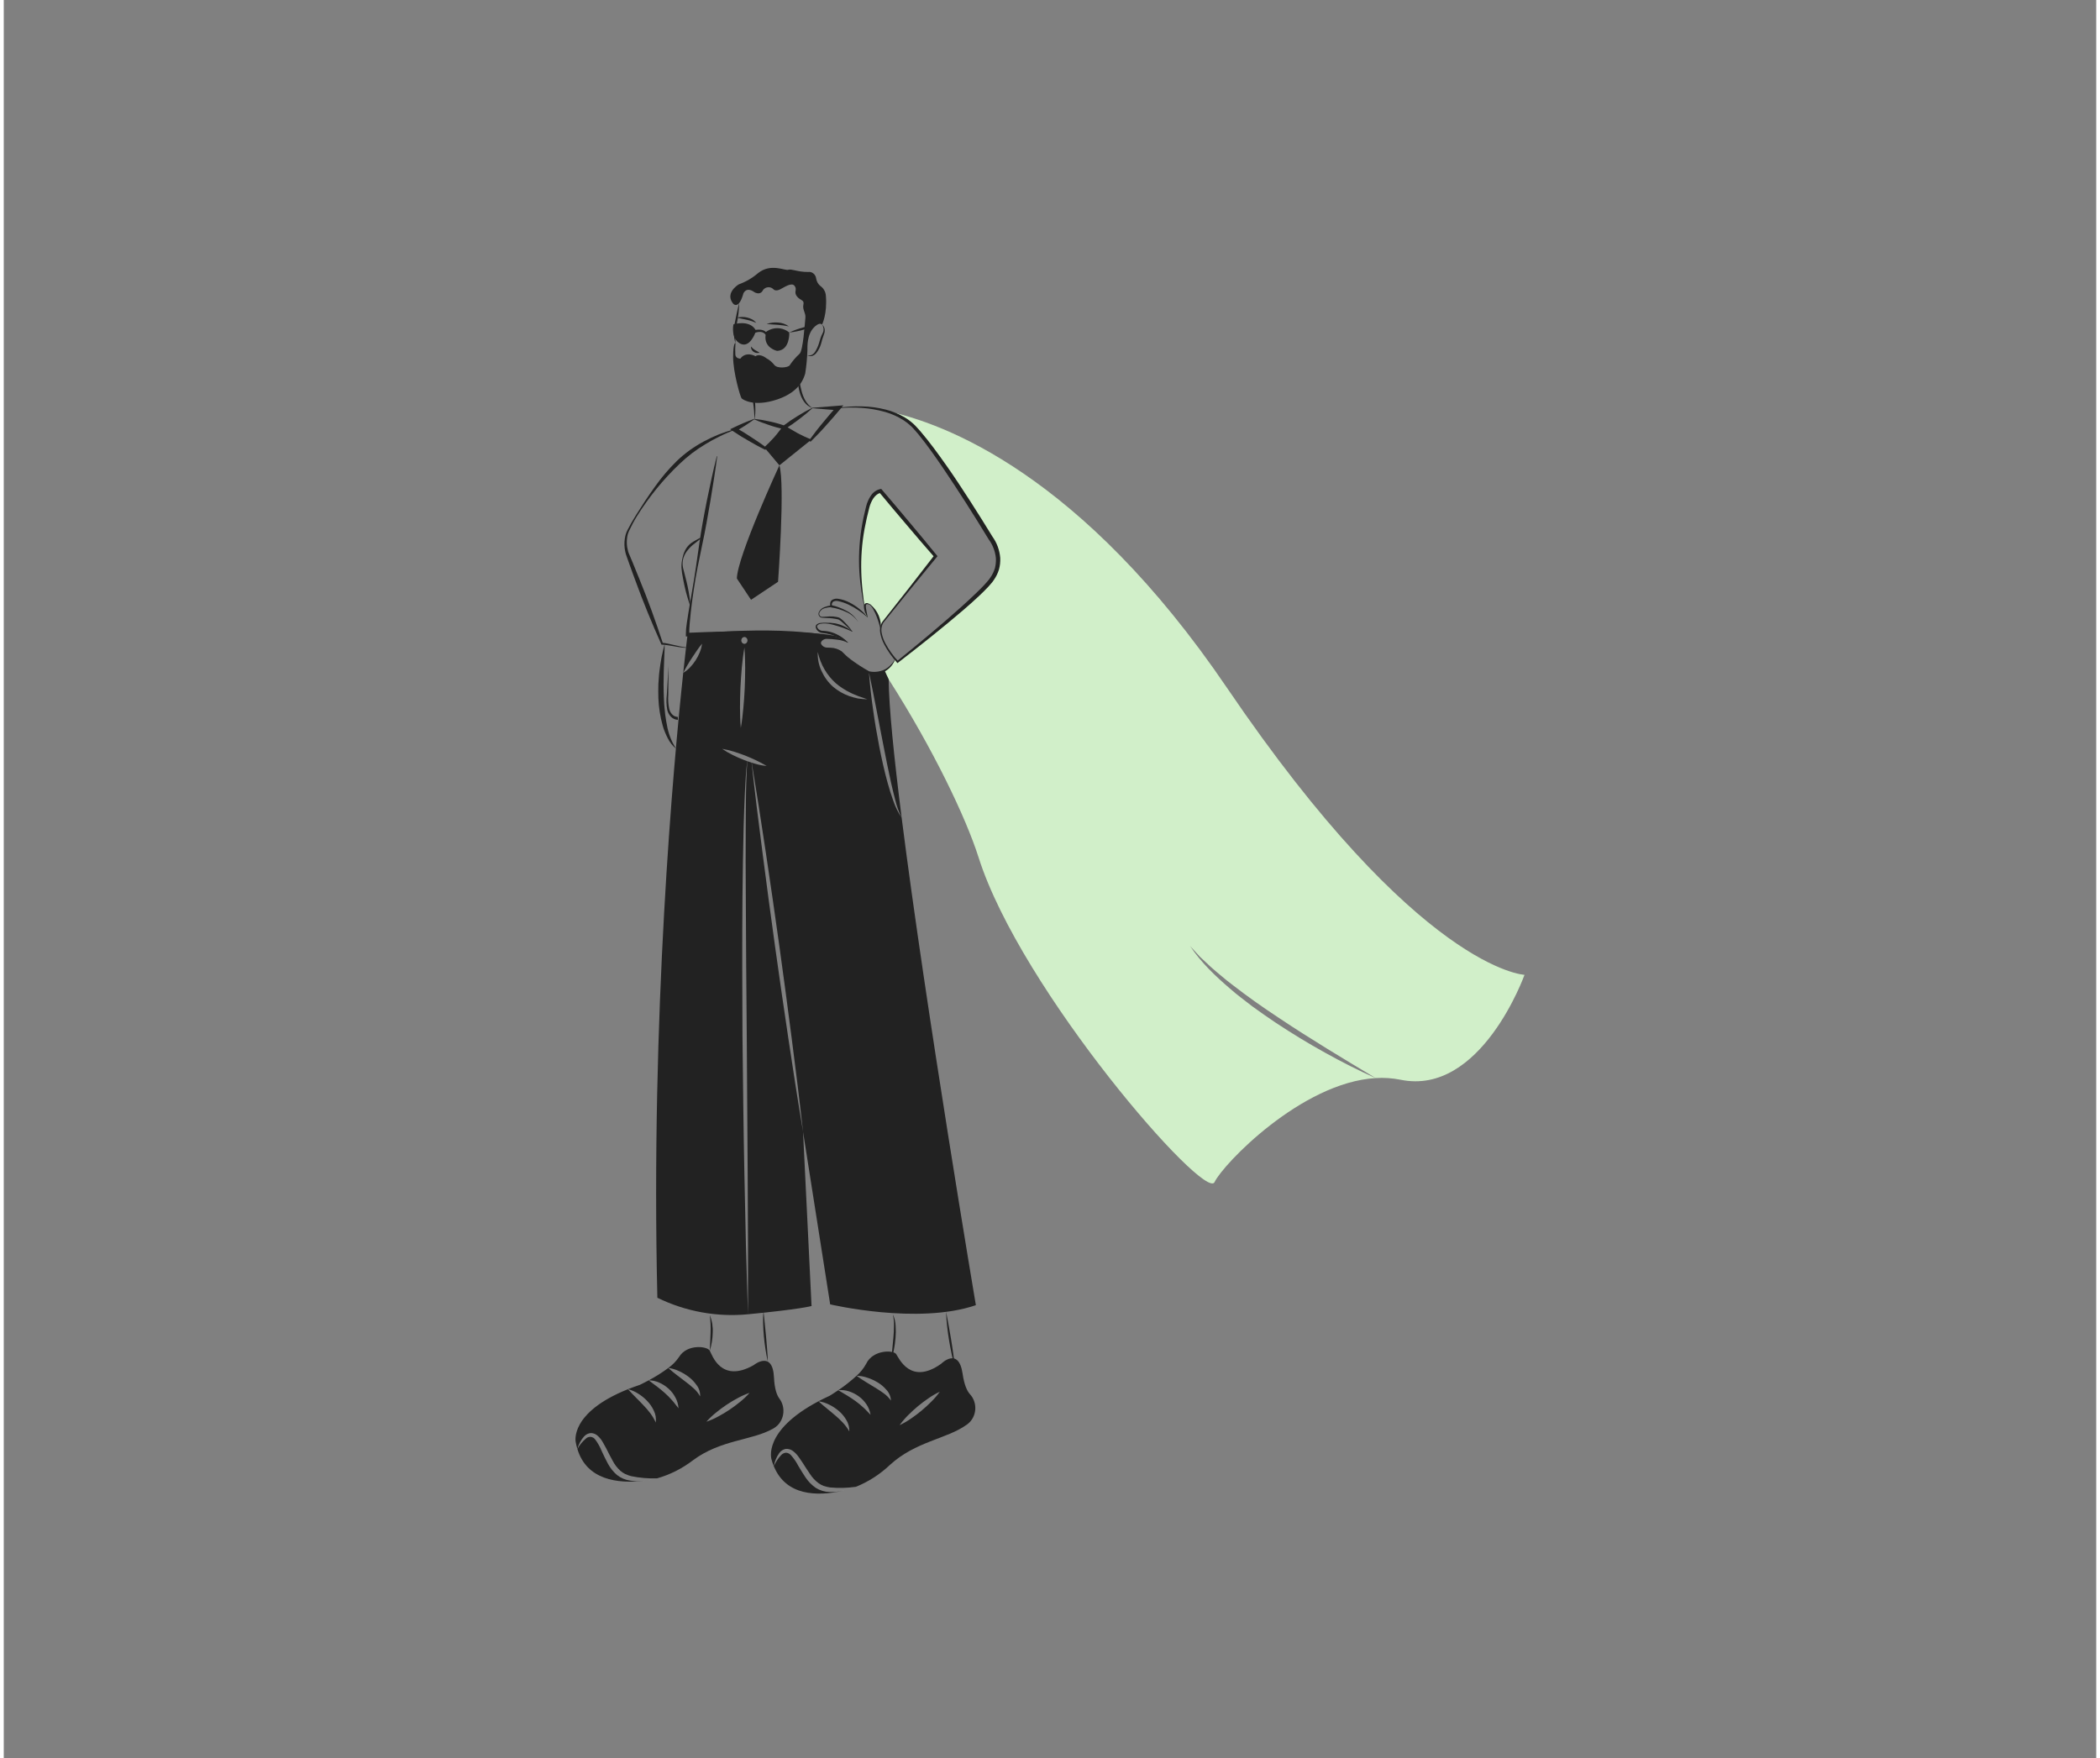 <svg width="332" height="278" viewBox="0 0 332 279" fill="none" xmlns="http://www.w3.org/2000/svg">
<rect x="0" y="0" width="332" height="279" fill="#808080" stroke="none"/>
<g clip-path="url(#clip0_187_9428)">
<path d="M128.167 207.234L126.818 179.585C126.399 177.138 126.024 174.691 125.627 172.245L124.505 164.895C123.759 159.992 123.069 155.085 122.375 150.173C121.699 145.261 121.026 140.349 120.402 135.432L119.468 128.05C119.198 125.701 118.905 123.357 118.652 121.008C118.429 120.938 118.211 120.868 117.993 120.789L117.984 120.864L117.927 121.552C117.888 122.008 117.875 122.468 117.858 122.929C117.81 123.845 117.797 124.766 117.77 125.687C117.74 127.525 117.727 129.367 117.722 131.209C117.7 134.888 117.705 138.571 117.735 142.256C117.775 149.62 117.81 156.983 117.888 164.346L118.032 186.446L118.085 197.493V208.541C126.325 207.755 128.167 207.234 128.167 207.234ZM142.461 129.744C141.908 128.932 141.466 128.041 141.148 127.097C140.807 126.167 140.515 125.218 140.249 124.259C139.716 122.348 139.293 120.408 138.909 118.464C138.533 116.51 138.197 114.556 137.927 112.589C137.643 110.621 137.423 108.646 137.267 106.663C137.267 106.663 134.029 104.63 133.13 103.672C132.497 102.997 131.34 102.923 130.707 102.941C130.519 102.952 130.33 102.92 130.155 102.846C129.979 102.772 129.821 102.658 129.69 102.513C129.613 102.444 129.554 102.356 129.517 102.256C129.48 102.156 129.467 102.048 129.48 101.942C129.493 101.835 129.53 101.734 129.589 101.647C129.648 101.56 129.726 101.49 129.817 101.443C130.06 101.261 130.354 101.174 130.651 101.197C131.423 101.244 133.134 101.402 133.942 101.964C133.667 101.728 133.377 101.514 133.073 101.323C123.776 98.871 108.495 100.699 108.495 100.699C108.495 100.699 108.22 102.844 107.806 106.765C108.225 105.941 108.69 105.144 109.198 104.379C109.447 104.002 109.696 103.625 109.953 103.253C110.214 102.867 110.494 102.496 110.791 102.141C110.732 102.624 110.605 103.094 110.416 103.537C110.237 103.978 110.018 104.398 109.761 104.793C109.505 105.187 109.214 105.555 108.893 105.89C108.572 106.237 108.206 106.531 107.806 106.765C106.239 121.445 102.633 161.03 103.703 205.922C108.202 208.112 113.159 209.015 118.085 208.541C117.949 204.861 117.862 201.177 117.753 197.498L117.513 186.451C117.364 179.087 117.29 171.719 117.207 164.356C117.177 156.988 117.142 149.62 117.207 142.252C117.247 138.568 117.299 134.888 117.391 131.204C117.443 129.362 117.51 127.52 117.591 125.678C117.644 124.762 117.679 123.841 117.753 122.92C117.788 122.459 117.818 122.003 117.879 121.543L117.958 120.859L117.971 120.78C117.775 120.71 117.578 120.64 117.382 120.566C116.797 120.329 116.216 120.082 115.649 119.794C115.074 119.514 114.518 119.191 113.986 118.826C114.611 118.928 115.23 119.074 115.837 119.264C116.439 119.445 117.028 119.664 117.618 119.882C118.198 120.12 118.779 120.361 119.35 120.636C119.922 120.906 120.481 121.203 121.039 121.534C120.407 121.482 119.781 121.36 119.171 121.171C119.001 121.124 118.835 121.068 118.669 121.017C119.062 123.338 119.42 125.669 119.8 127.995L120.922 135.344C121.668 140.247 122.358 145.154 123.052 150.066C123.724 154.978 124.4 159.89 125.024 164.812L125.954 172.194C126.242 174.654 126.552 177.115 126.818 179.585L131.122 206.969C131.122 206.969 145.015 210.248 154.237 207.099C154.237 207.099 146.32 160.23 142.461 129.744ZM117.565 109.146C117.513 110.212 117.452 111.272 117.347 112.333C117.251 113.393 117.129 114.454 116.941 115.505C116.845 114.435 116.819 113.37 116.814 112.305C116.81 111.24 116.845 110.174 116.884 109.114C116.941 108.049 117.002 106.988 117.102 105.927C117.203 104.867 117.325 103.811 117.513 102.755C117.604 103.825 117.631 104.89 117.635 105.955C117.639 107.021 117.609 108.086 117.565 109.146ZM117.513 102.164C117.38 102.159 117.254 102.099 117.162 101.997C117.07 101.896 117.018 101.759 117.018 101.618C117.018 101.476 117.07 101.34 117.162 101.238C117.254 101.136 117.38 101.077 117.513 101.071C117.646 101.077 117.771 101.136 117.863 101.238C117.956 101.34 118.007 101.476 118.007 101.618C118.007 101.759 117.956 101.896 117.863 101.997C117.771 102.099 117.646 102.159 117.513 102.164ZM135.578 110.84C135.1 110.742 134.628 110.615 134.164 110.458C133.225 110.125 132.348 109.62 131.572 108.965C130.807 108.282 130.187 107.433 129.751 106.477C129.309 105.541 129.103 104.499 129.153 103.453C129.364 104.428 129.724 105.36 130.218 106.211C130.703 107.039 131.307 107.78 132.008 108.407C132.363 108.714 132.74 108.992 133.134 109.24C133.526 109.498 133.935 109.728 134.356 109.928C134.566 110.038 134.782 110.134 135.002 110.216L135.661 110.491C136.111 110.644 136.565 110.784 137.023 110.965C136.543 110.942 136.063 110.9 135.578 110.84ZM140.401 107.76C140.393 107.049 140.406 106.435 140.445 105.923L139.764 106.393C138.983 106.776 138.105 106.871 137.267 106.663C137.682 108.602 138.075 110.543 138.446 112.486L139.576 118.315C139.947 120.254 140.343 122.188 140.764 124.115C140.982 125.073 141.204 126.036 141.462 126.985C141.692 127.943 142.028 128.869 142.461 129.744C141.244 120.12 140.432 112.128 140.401 107.76H140.401Z" fill="#222222"/>
<path d="M139.139 99.885C139.088 98.41 138.505 97.012 137.511 95.983C135.879 95.006 136.996 97.787 137.058 97.945C137.036 97.922 136.944 97.82 136.791 97.676C136.695 97.169 136.608 96.634 136.525 96.085L136.512 96.001C136.276 94.42 136.075 92.689 135.914 90.88C135.915 90.863 135.913 90.845 135.91 90.829C135.764 87.394 136.139 83.957 137.023 80.651C137.669 77.99 139.113 77.902 139.113 77.902L147.843 88.252L139.48 98.736C139.259 99.073 139.14 99.474 139.139 99.885Z" fill="#D1EFC9"/>
<path d="M241.289 154.68C241.289 154.68 234.406 173.947 221.617 171.328C220.317 171.068 218.992 170.979 217.671 171.063C215.074 169.528 212.508 167.951 209.937 166.384C207.371 164.802 204.826 163.197 202.321 161.518C199.802 159.862 197.336 158.123 194.953 156.271C194.355 155.806 193.748 155.355 193.181 154.853C192.609 154.36 192.011 153.894 191.457 153.378L189.79 151.815C189.283 151.248 188.765 150.683 188.236 150.122C189.964 152.718 192.221 154.862 194.538 156.848C195.119 157.346 195.699 157.848 196.31 158.304L198.122 159.7C199.357 160.588 200.592 161.472 201.858 162.309C204.39 163.979 206.969 165.56 209.61 167.016C212.246 168.486 214.926 169.849 217.671 171.063C205.878 171.766 193.434 184.753 192.107 187.576C190.632 190.721 161.367 157.178 154.662 136.032C152.676 129.771 147.478 118.877 140.49 107.919C140.457 107.868 140.428 107.816 140.403 107.76C140.254 107.481 140.023 106.974 139.766 106.393L140.446 105.923C140.865 105.561 141.203 105.105 141.437 104.588C141.664 104.862 141.817 105.025 141.817 105.025C141.817 105.025 153.868 95.592 156.574 92.182C159.28 88.777 156.574 85.368 156.574 85.368C156.574 85.368 148.582 72.134 144.523 67.813C143.218 66.507 141.611 65.595 139.866 65.171C149.154 67.096 171.013 75.176 194.076 109.132C224.568 154.034 241.289 154.68 241.289 154.68Z" fill="#D1EFC9"/>
<path d="M100.5 235.036C100.814 235.022 101.129 235.013 101.439 234.985C97.414 235.422 92.491 234.841 91.016 229.924C91.357 229.291 91.809 228.734 92.347 228.282C92.451 228.178 92.575 228.099 92.71 228.05C92.845 228.001 92.988 227.983 93.13 227.996C93.272 228.01 93.41 228.055 93.534 228.129C93.659 228.203 93.767 228.304 93.853 228.426C94.264 228.979 94.604 229.588 94.865 230.236C95.175 230.896 95.49 231.571 95.852 232.241C96.228 232.939 96.724 233.556 97.314 234.059C97.932 234.538 98.655 234.84 99.413 234.938C99.773 234.996 100.136 235.029 100.5 235.036Z" fill="#222222"/>
<path d="M123.037 221.882C122.644 221.333 122.29 220.346 122.207 218.57C121.998 214.137 118.969 216.621 118.969 216.621C113.814 219.528 112.4 215.025 112.016 214.313C111.632 213.606 108.415 213.206 107.136 215.327C106.671 216.008 106.096 216.594 105.438 217.058C106.018 217.133 106.584 217.299 107.118 217.551C107.656 217.79 108.167 218.093 108.642 218.453C109.131 218.815 109.562 219.259 109.916 219.77C110.314 220.27 110.517 220.914 110.484 221.57C110.206 221.065 109.844 220.618 109.414 220.253C109.008 219.886 108.576 219.542 108.131 219.207L106.787 218.183C106.333 217.835 105.883 217.476 105.438 217.062C104.448 217.798 103.408 218.454 102.326 219.025C102.898 219.022 103.464 219.144 103.989 219.384C104.519 219.614 105.013 219.931 105.451 220.323C105.898 220.714 106.272 221.191 106.555 221.728C106.848 222.257 107.02 222.851 107.057 223.463C106.673 223.002 106.377 222.551 106.001 222.156C105.653 221.757 105.281 221.383 104.888 221.035C104.107 220.323 103.251 219.719 102.326 219.025C101.505 219.467 100.916 219.742 100.916 219.742C100.248 219.965 99.624 220.198 99.044 220.43C99.618 220.575 100.168 220.815 100.672 221.142C101.184 221.458 101.656 221.843 102.077 222.286C102.513 222.733 102.874 223.257 103.142 223.835C103.427 224.413 103.535 225.072 103.452 225.719C103.209 225.186 102.911 224.683 102.562 224.221C102.221 223.772 101.853 223.346 101.462 222.947C100.698 222.114 99.851 221.356 99.039 220.43C89.695 224.175 90.746 228.812 90.746 228.812C90.812 229.188 90.9 229.56 91.008 229.924C91.205 229.179 91.569 228.496 92.069 227.933C92.357 227.612 92.748 227.417 93.165 227.389C93.595 227.4 94.006 227.583 94.317 227.901C94.602 228.173 94.848 228.49 95.046 228.84C95.246 229.175 95.412 229.496 95.591 229.826C95.932 230.487 96.246 231.147 96.6 231.761C96.91 232.37 97.323 232.912 97.817 233.361C97.944 233.455 98.062 233.566 98.197 233.655L98.616 233.896C98.918 234.031 99.228 234.142 99.546 234.227C100.898 234.507 102.276 234.624 103.653 234.576C105.69 234.003 107.611 233.038 109.323 231.729C113.762 228.412 118.72 228.589 122.046 226.696C122.116 226.654 122.185 226.612 122.255 226.575C122.622 226.345 122.937 226.034 123.18 225.662C123.423 225.29 123.587 224.866 123.661 224.42C123.735 223.974 123.718 223.516 123.61 223.078C123.502 222.64 123.307 222.231 123.037 221.882ZM116.804 222.463C116.267 222.9 115.713 223.314 115.141 223.696C114.569 224.077 113.98 224.431 113.377 224.751C112.769 225.087 112.136 225.367 111.483 225.589C111.956 225.061 112.468 224.576 113.015 224.138C113.552 223.7 114.106 223.286 114.678 222.905C115.246 222.523 115.835 222.175 116.442 221.849C117.049 221.512 117.683 221.232 118.336 221.012C117.864 221.541 117.352 222.026 116.804 222.463Z" fill="#222222"/>
<path d="M101.438 234.985C101.542 234.976 101.647 234.962 101.752 234.952C101.691 234.957 101.634 234.966 101.573 234.976C101.529 234.98 101.481 234.985 101.438 234.985Z" fill="white"/>
<path d="M102.795 234.78C102.743 234.794 102.686 234.803 102.63 234.818C102.516 234.841 102.403 234.859 102.289 234.873C102.459 234.845 102.63 234.818 102.795 234.78Z" fill="white"/>
<path d="M112.02 214.316C112.057 213.356 112.124 212.418 112.146 211.478C112.183 210.537 112.14 209.594 112.02 208.66C112.381 209.551 112.541 210.519 112.487 211.488C112.466 212.45 112.309 213.404 112.02 214.316Z" fill="#222222"/>
<path d="M121.232 216.07C121.072 215.411 120.958 214.744 120.854 214.075C120.747 213.406 120.671 212.733 120.604 212.059C120.546 211.383 120.493 210.707 120.482 210.027C120.46 209.348 120.477 208.668 120.534 207.99L120.744 210.009L120.944 212.023C121.002 212.695 121.069 213.366 121.114 214.041C121.163 214.715 121.212 215.39 121.232 216.07Z" fill="#222222"/>
<path d="M116.689 48.076C116.664 49.154 116.543 50.227 116.328 51.281C116.205 51.79 116.126 52.31 116.093 52.834C116.063 53.365 116.065 53.899 116.101 54.43C115.933 53.915 115.841 53.375 115.827 52.83C115.812 52.282 115.868 51.734 115.995 51.203C116.209 50.163 116.407 49.114 116.689 48.076Z" fill="#222222"/>
<path d="M115.774 51.463C115.774 51.463 118.297 50.669 119.288 52.353C119.288 52.353 120.399 52.117 120.92 52.687C121.465 52.277 122.119 52.062 122.787 52.075C123.454 52.088 124.1 52.328 124.631 52.76C124.631 52.76 124.79 55.58 122.695 55.679C122.695 55.679 120.561 55.228 120.878 53.135C120.878 53.135 120.498 52.352 119.247 52.799C119.247 52.799 118.343 55.345 116.819 54.506C115.296 53.667 115.774 51.463 115.774 51.463Z" fill="#222222"/>
<path d="M119.067 66.464C119.874 66.549 120.675 66.683 121.468 66.866C122.288 67.034 123.098 67.26 123.89 67.543L124.323 67.708L124.011 68.003C123.467 68.517 122.896 69.002 122.385 69.55C121.874 70.098 121.388 70.674 120.932 71.275L120.845 71.386L120.695 71.31C120.273 71.097 119.85 70.887 119.437 70.658L118.204 69.959C117.793 69.726 117.384 69.49 116.983 69.24C116.58 68.992 116.184 68.73 115.789 68.468L115.25 68.109L115.807 67.843C116.871 67.324 117.959 66.864 119.067 66.464ZM119.074 66.537C118.059 67.271 117.087 67.895 116.105 68.478L116.122 67.852C116.533 68.085 116.944 68.318 117.347 68.565C117.752 68.81 118.149 69.069 118.543 69.332L119.729 70.118C120.122 70.383 120.505 70.668 120.889 70.95L120.653 70.985C121.204 70.483 121.731 69.95 122.232 69.391C122.732 68.832 123.172 68.211 123.639 67.618L123.76 68.078C122.97 67.925 122.19 67.713 121.428 67.445C120.654 67.186 119.879 66.902 119.074 66.537Z" fill="#222222"/>
<path d="M123.826 67.811L120.793 71.13L123.066 73.838L127.992 69.874L123.826 67.811Z" fill="#222222"/>
<path d="M117.707 58.71C118.03 59.298 118.298 59.919 118.509 60.563C118.727 61.205 118.899 61.864 119.023 62.534C119.152 63.204 119.226 63.884 119.246 64.568C119.273 65.249 119.233 65.932 119.128 66.606C119.097 66.265 119.11 65.928 119.07 65.592C119.053 65.256 119.027 64.921 118.984 64.589C118.908 63.923 118.818 63.261 118.688 62.605C118.57 61.948 118.42 61.296 118.259 60.647C118.095 59.998 117.909 59.355 117.707 58.71Z" fill="#222222"/>
<path d="M126.112 58.837C126.147 59.4 126.208 59.953 126.279 60.501C126.347 61.045 126.455 61.584 126.601 62.111C126.735 62.634 126.939 63.134 127.208 63.595C127.488 64.056 127.858 64.447 128.294 64.741C127.777 64.56 127.323 64.219 126.991 63.76C126.662 63.298 126.418 62.773 126.274 62.214C126.123 61.665 126.036 61.099 126.015 60.528C125.985 59.962 126.017 59.395 126.112 58.837Z" fill="#222222"/>
<path d="M115.966 68.195C115.162 68.52 114.364 68.852 113.592 69.245C112.814 69.617 112.054 70.032 111.316 70.487C109.834 71.369 108.45 72.427 107.191 73.641C104.638 76.072 102.384 78.839 100.484 81.874C100.015 82.635 99.59 83.426 99.21 84.242C99.12 84.439 99.046 84.643 98.989 84.853C98.939 85.068 98.903 85.287 98.882 85.507C98.837 85.945 98.848 86.388 98.915 86.823C98.949 87.039 98.996 87.252 99.055 87.461C99.085 87.568 99.117 87.665 99.152 87.764L99.288 88.076L99.814 89.331C100.168 90.167 100.498 91.011 100.841 91.851C102.216 95.207 103.448 98.622 104.583 102.083L104.45 101.988C104.778 102.014 105.103 102.065 105.424 102.139L106.368 102.351L107.308 102.563C107.619 102.637 107.934 102.688 108.251 102.717V102.79C107.928 102.784 107.605 102.754 107.286 102.702L106.333 102.544L105.385 102.387C105.076 102.334 104.764 102.303 104.45 102.295L104.36 102.295L104.317 102.2C102.837 98.888 101.452 95.528 100.211 92.11C99.899 91.257 99.575 90.408 99.276 89.549L98.82 88.264L98.711 87.941C98.677 87.824 98.644 87.702 98.618 87.588C98.46 86.89 98.434 86.166 98.541 85.458C98.576 85.224 98.625 84.993 98.689 84.766C98.762 84.54 98.853 84.32 98.961 84.111C99.372 83.293 99.827 82.514 100.304 81.749C101.261 80.222 102.246 78.716 103.298 77.256C104.339 75.779 105.505 74.406 106.781 73.156C107.429 72.534 108.116 71.959 108.837 71.434C109.561 70.922 110.313 70.456 111.089 70.039C111.864 69.624 112.657 69.252 113.468 68.924C114.279 68.607 115.106 68.34 115.946 68.125L115.966 68.195Z" fill="#222222"/>
<path d="M113.2 72.404C112.885 74.781 112.51 77.144 112.114 79.503C111.712 81.86 111.304 84.216 110.797 86.552C110.308 88.891 109.812 91.231 109.475 93.599C109.29 94.781 109.136 95.968 109.004 97.156C108.938 97.749 108.878 98.344 108.831 98.937C108.773 99.514 108.752 100.093 108.767 100.673L108.487 100.409C110.543 100.309 112.597 100.257 114.653 100.204C116.709 100.148 118.765 100.137 120.822 100.161C122.879 100.185 124.936 100.252 126.993 100.364C128.021 100.431 129.048 100.508 130.074 100.619C130.587 100.677 131.099 100.749 131.61 100.84C132.129 100.902 132.635 101.058 133.105 101.302L133.067 101.362C132.837 101.253 132.593 101.182 132.343 101.152C132.091 101.109 131.838 101.077 131.583 101.054C131.075 101.004 130.563 100.982 130.051 100.959C129.028 100.911 128.002 100.896 126.977 100.892C124.926 100.864 122.873 100.89 120.821 100.906L108.502 100.991L108.229 100.993L108.223 100.728C108.222 100.109 108.272 99.49 108.373 98.88C108.455 98.283 108.553 97.692 108.649 97.1L109.251 93.559C109.67 91.203 109.989 88.829 110.331 86.458C110.656 84.084 111.102 81.734 111.568 79.388C112.043 77.045 112.549 74.709 113.133 72.39L113.2 72.404Z" fill="#222222"/>
<path d="M106.676 118.808C106.127 118.359 105.675 117.79 105.349 117.139C105.182 116.816 105.031 116.484 104.897 116.144L104.7 115.632L104.543 115.106C104.147 113.7 103.919 112.246 103.865 110.779C103.836 110.05 103.85 109.321 103.861 108.594C103.922 107.87 103.941 107.143 104.04 106.425C104.138 105.708 104.232 104.99 104.369 104.282C104.523 103.576 104.674 102.871 104.863 102.176C104.865 102.904 104.828 103.621 104.794 104.337L104.719 106.48L104.687 108.613C104.702 109.321 104.694 110.031 104.736 110.735L104.79 111.792C104.808 112.144 104.865 112.49 104.891 112.841C104.914 113.194 104.967 113.54 105.022 113.886C105.071 114.233 105.123 114.58 105.199 114.921C105.416 116.317 105.92 117.644 106.676 118.808Z" fill="#222222"/>
<path d="M106.969 114.222C106.547 114.21 106.145 114.029 105.843 113.715C105.56 113.417 105.361 113.039 105.27 112.626C105.13 111.849 105.107 111.053 105.203 110.269L105.473 105.639L105.435 110.276C105.381 111.03 105.434 111.788 105.594 112.525C105.683 112.866 105.86 113.173 106.105 113.412C106.337 113.632 106.636 113.754 106.947 113.757L106.969 114.222Z" fill="#222222"/>
<path d="M132.108 236.715C131.745 236.751 131.38 236.759 131.016 236.739C130.252 236.724 129.504 236.501 128.843 236.092C128.209 235.656 127.658 235.095 127.219 234.441C126.791 233.813 126.416 233.175 126.041 232.552C125.721 231.934 125.325 231.364 124.862 230.859C124.664 230.651 124.402 230.527 124.124 230.51C123.833 230.526 123.557 230.657 123.352 230.878C122.862 231.389 122.465 231.993 122.182 232.659C124.12 237.371 129.039 237.432 132.989 236.576C132.701 236.627 132.404 236.669 132.108 236.715ZM153.276 221.198C152.836 220.691 152.39 219.746 152.137 217.993C151.504 213.606 148.728 216.397 148.728 216.397C143.879 219.849 142.042 215.523 141.592 214.858C141.147 214.192 137.904 214.146 136.835 216.393C136.437 217.117 135.923 217.761 135.316 218.295C135.897 218.308 136.474 218.413 137.027 218.607C137.584 218.787 138.121 219.032 138.628 219.337C139.15 219.645 139.622 220.041 140.025 220.509C140.467 220.966 140.73 221.584 140.763 222.24C140.436 221.77 140.032 221.366 139.571 221.049C139.13 220.728 138.672 220.43 138.196 220.147L136.76 219.272C136.276 218.974 135.796 218.667 135.311 218.3C134.397 219.137 133.427 219.902 132.409 220.588C132.974 220.526 133.546 220.586 134.089 220.765C134.639 220.939 135.16 221.203 135.634 221.547C136.115 221.889 136.533 222.321 136.869 222.821C137.209 223.317 137.435 223.89 137.528 224.496C137.105 224.077 136.765 223.658 136.354 223.309C135.97 222.95 135.565 222.618 135.141 222.314C134.294 221.691 133.391 221.179 132.404 220.593C131.627 221.123 131.069 221.458 131.069 221.458C130.427 221.756 129.825 222.049 129.266 222.347C129.853 222.428 130.425 222.607 130.96 222.877C131.498 223.137 132.004 223.468 132.465 223.863C132.943 224.26 133.351 224.743 133.67 225.291C134.01 225.834 134.181 226.476 134.159 227.128C133.867 226.623 133.521 226.155 133.129 225.733C132.747 225.325 132.342 224.943 131.916 224.589C131.073 223.844 130.161 223.179 129.266 222.347C120.327 227.077 121.816 231.58 121.816 231.58C121.915 231.948 122.037 232.309 122.182 232.659C122.307 231.896 122.604 231.176 123.046 230.561C123.301 230.21 123.67 229.975 124.081 229.901C124.512 229.867 124.939 230.005 125.281 230.287C125.589 230.529 125.863 230.817 126.093 231.143C126.324 231.454 126.516 231.757 126.726 232.064C127.132 232.682 127.507 233.31 127.917 233.882C128.283 234.454 128.745 234.95 129.279 235.343C129.414 235.422 129.545 235.52 129.685 235.594L130.126 235.79C130.44 235.888 130.759 235.964 131.082 236.017C132.457 236.148 133.842 236.113 135.211 235.915C137.179 235.124 138.995 233.958 140.571 232.473C144.674 228.696 149.623 228.333 152.748 226.091C152.818 226.045 152.884 225.993 152.945 225.947C153.288 225.68 153.573 225.337 153.779 224.941C153.986 224.545 154.109 224.106 154.141 223.654C154.172 223.202 154.111 222.749 153.962 222.325C153.813 221.9 153.579 221.516 153.276 221.198ZM147.131 222.449C146.638 222.942 146.126 223.41 145.594 223.854C145.062 224.296 144.512 224.705 143.94 225.096C143.368 225.494 142.765 225.841 142.138 226.133C142.557 225.558 143.02 225.019 143.521 224.523C144.015 224.03 144.527 223.562 145.058 223.119C145.59 222.677 146.142 222.263 146.712 221.877C147.285 221.474 147.889 221.125 148.519 220.835C148.099 221.413 147.635 221.953 147.131 222.449Z" fill="#222222"/>
<path d="M133.368 236.492C133.302 236.506 133.232 236.525 133.167 236.543C133.119 236.553 133.075 236.562 133.027 236.566C133.141 236.543 133.254 236.52 133.368 236.492Z" fill="white"/>
<path d="M132.409 220.588L132.406 220.593C132.406 220.593 132.406 220.592 132.406 220.591C132.405 220.591 132.405 220.59 132.405 220.59C132.405 220.589 132.404 220.589 132.404 220.589C132.403 220.588 132.403 220.588 132.402 220.588H132.409Z" fill="white"/>
<path d="M135.316 218.295L135.312 218.3C135.312 218.299 135.312 218.299 135.312 218.298C135.312 218.297 135.311 218.297 135.311 218.296C135.311 218.296 135.31 218.296 135.31 218.295C135.31 218.295 135.309 218.295 135.309 218.295H135.316Z" fill="white"/>
<path d="M140.762 216.07L140.967 214.177C141.031 213.548 141.1 212.921 141.149 212.293C141.209 211.666 141.234 211.039 141.245 210.412C141.267 209.782 141.204 209.153 141.057 208.542C141.331 209.12 141.485 209.754 141.507 210.401C141.553 211.042 141.547 211.685 141.489 212.325C141.436 212.962 141.348 213.595 141.226 214.221C141.11 214.848 140.955 215.466 140.762 216.07Z" fill="#222222"/>
<path d="M150.927 217.056C150.719 216.333 150.554 215.601 150.397 214.866C150.237 214.132 150.106 213.392 149.981 212.651C149.863 211.909 149.75 211.165 149.674 210.415C149.586 209.666 149.534 208.912 149.52 208.157C149.667 208.897 149.8 209.634 149.934 210.372C150.071 211.109 150.192 211.849 150.317 212.589C150.433 213.33 150.555 214.07 150.654 214.815C150.757 215.559 150.858 216.304 150.927 217.056Z" fill="#222222"/>
<path d="M115.745 48.206C115.745 48.206 116.619 49.202 117.349 46.573C117.349 46.573 117.775 45.41 119.093 46.356C119.093 46.356 120.032 46.971 120.487 45.989C120.592 45.863 120.719 45.761 120.863 45.689C121.006 45.618 121.161 45.579 121.319 45.575C121.477 45.57 121.634 45.601 121.78 45.664C121.926 45.727 122.059 45.822 122.169 45.942C122.169 45.942 122.472 46.264 123.169 45.92C123.866 45.575 125.002 44.746 125.474 45.36C125.945 45.974 125.293 46.323 125.847 47.026C126.4 47.73 127.053 47.541 126.872 48.344C126.691 49.146 127.278 49.659 127.189 50.439C127.101 51.219 126.829 55.733 126.246 56.154C125.655 56.692 125.13 57.307 124.684 57.985C124.441 58.314 122.726 58.55 122.244 57.886C121.896 57.447 121.467 57.088 120.983 56.834C120.983 56.834 120.001 56.021 119.273 56.523C119.273 56.523 117.783 55.656 116.864 56.911C116.864 56.911 116.153 56.916 116.075 56.296C116.037 55.674 116.045 55.05 116.099 54.43C116.099 54.43 115.737 54.262 115.725 56.645C115.713 59.028 116.866 63.017 117.074 63.216C117.282 63.415 119.044 64.617 122.727 63.382C126.41 62.148 126.989 59.841 127.165 59.248C127.354 58.034 127.469 56.809 127.509 55.58C127.521 55.13 127.383 53.053 128.61 51.895C128.61 51.895 129.415 51.047 129.825 51.509C129.825 51.509 130.684 49.858 130.441 46.91C130.418 46.629 130.339 46.355 130.21 46.108C130.081 45.861 129.905 45.646 129.692 45.476C129.653 45.446 129.614 45.415 129.575 45.384C129.213 45.094 128.971 44.666 128.897 44.19C128.877 44.032 128.828 43.88 128.753 43.743C128.677 43.605 128.577 43.485 128.458 43.389C128.339 43.292 128.203 43.222 128.058 43.182C127.914 43.142 127.763 43.133 127.615 43.155C125.981 43.175 124.975 42.621 124.473 42.807C123.972 42.993 121.733 41.724 119.71 43.313C118.796 44.103 117.756 44.712 116.64 45.112C116.256 45.329 114.443 46.618 115.745 48.206Z" fill="#222222"/>
<path d="M129.824 51.509C130.043 51.673 130.193 51.923 130.241 52.204C130.283 52.493 130.245 52.789 130.132 53.055C129.952 53.552 129.798 54.059 129.67 54.574C129.51 55.108 129.253 55.603 128.914 56.031C128.733 56.25 128.496 56.41 128.232 56.489C127.97 56.548 127.697 56.498 127.469 56.349C127.702 56.426 127.954 56.416 128.181 56.319C128.392 56.212 128.575 56.05 128.711 55.847C128.986 55.419 129.201 54.95 129.347 54.455C129.435 54.205 129.494 53.961 129.576 53.691C129.66 53.429 129.766 53.176 129.893 52.934C130.023 52.719 130.086 52.465 130.074 52.21C130.062 51.954 129.974 51.709 129.824 51.509Z" fill="#222222"/>
<path d="M117.926 52.77C118.023 52.766 118.116 52.722 118.183 52.647C118.251 52.573 118.289 52.473 118.289 52.369C118.289 52.265 118.251 52.165 118.183 52.09C118.116 52.016 118.023 51.972 117.926 51.968C117.828 51.972 117.736 52.016 117.668 52.09C117.6 52.165 117.562 52.265 117.562 52.369C117.562 52.473 117.6 52.573 117.668 52.647C117.736 52.722 117.828 52.766 117.926 52.77Z" fill="#222222"/>
<path d="M122.578 53.426C122.676 53.422 122.768 53.379 122.836 53.304C122.903 53.229 122.941 53.129 122.941 53.025C122.941 52.921 122.903 52.822 122.836 52.747C122.768 52.672 122.676 52.628 122.578 52.625C122.481 52.628 122.388 52.672 122.32 52.747C122.253 52.822 122.215 52.921 122.215 53.025C122.215 53.129 122.253 53.229 122.32 53.304C122.388 53.379 122.481 53.422 122.578 53.426Z" fill="#222222"/>
<path d="M116.32 50.403C116.858 50.263 117.419 50.257 117.959 50.386C118.231 50.45 118.494 50.549 118.744 50.682C118.994 50.817 119.215 51.005 119.392 51.236C118.907 51.019 118.402 50.853 117.886 50.742C117.376 50.622 116.858 50.536 116.32 50.403Z" fill="#222222"/>
<path d="M121.039 51.411C121.619 51.204 122.233 51.126 122.843 51.18C123.461 51.209 124.059 51.419 124.571 51.787C123.992 51.668 123.406 51.586 122.817 51.543C122.233 51.494 121.648 51.474 121.039 51.411Z" fill="#222222"/>
<path d="M118.588 54.974C118.669 55.096 118.764 55.207 118.87 55.304C118.966 55.391 119.07 55.468 119.179 55.534C119.397 55.676 119.643 55.779 119.917 55.953C119.769 56.007 119.611 56.025 119.455 56.006C119.296 55.986 119.143 55.932 119.005 55.847C118.862 55.758 118.743 55.63 118.661 55.477C118.575 55.326 118.549 55.145 118.588 54.974Z" fill="#222222"/>
<path d="M129.086 51.516C128.379 51.846 127.649 52.113 126.901 52.314C126.156 52.531 125.397 52.68 124.629 52.76C125.335 52.429 126.066 52.162 126.814 51.962C127.558 51.746 128.318 51.597 129.086 51.516Z" fill="#222222"/>
<path d="M123.063 73.838C123.063 73.838 116.392 88.252 116.316 91.79L118.565 95.172L122.852 92.314C122.852 92.314 123.983 76.852 123.063 73.838Z" fill="#222222"/>
<path d="M137.044 97.952C136.76 97.519 136.571 97.023 136.492 96.501C136.473 96.359 136.477 96.214 136.505 96.074C136.519 95.99 136.553 95.91 136.605 95.844C136.657 95.779 136.724 95.729 136.8 95.7C136.938 95.672 137.08 95.694 137.206 95.761C137.323 95.812 137.43 95.874 137.539 95.934L137.543 95.936L137.547 95.939C137.815 96.18 138.062 96.446 138.286 96.733C138.502 97.03 138.685 97.352 138.832 97.694C139.111 98.383 139.224 99.136 139.164 99.883L139.161 99.875L139.163 99.913H139.129L139.121 99.896L139.119 99.887C139.068 99.709 139.029 99.533 138.985 99.359C138.931 99.186 138.896 99.012 138.842 98.843C138.745 98.501 138.617 98.175 138.499 97.846C138.376 97.517 138.232 97.198 138.066 96.891C137.916 96.571 137.718 96.279 137.48 96.026L137.487 96.031C137.295 95.912 137.026 95.806 136.869 95.897C136.741 95.972 136.777 96.234 136.796 96.46C136.853 96.938 136.989 97.427 137.075 97.939L137.044 97.952Z" fill="#222222"/>
<path d="M134.628 100.228C134.081 99.703 133.544 99.165 132.981 98.681C132.845 98.562 132.701 98.454 132.549 98.359C132.483 98.317 132.41 98.287 132.335 98.27L132.07 98.216C131.716 98.146 131.359 98.099 131 98.076C130.639 98.053 130.268 98.067 129.894 98.026C129.792 98.027 129.692 98.002 129.601 97.954C129.51 97.906 129.431 97.835 129.371 97.748C129.313 97.658 129.279 97.554 129.271 97.446C129.263 97.338 129.283 97.229 129.327 97.132C129.503 96.762 129.809 96.481 130.178 96.349C130.53 96.205 130.899 96.109 131.274 96.064L131.161 96.241C131.11 96.064 131.098 95.875 131.129 95.692C131.144 95.593 131.177 95.498 131.228 95.412C131.278 95.327 131.343 95.254 131.421 95.196C131.719 95.015 132.068 94.951 132.406 95.014C133.021 95.109 133.619 95.305 134.178 95.595C134.731 95.877 135.256 96.218 135.745 96.612C136.231 97.003 136.677 97.447 137.076 97.937L137.051 97.963C136.592 97.552 136.107 97.175 135.6 96.834C135.101 96.49 134.577 96.191 134.032 95.938C133.498 95.684 132.938 95.495 132.364 95.375C132.106 95.315 131.837 95.348 131.598 95.468C131.504 95.548 131.435 95.658 131.401 95.782C131.367 95.906 131.369 96.039 131.408 96.161L131.445 96.331L131.295 96.338C130.936 96.347 130.579 96.405 130.234 96.511C130.063 96.555 129.902 96.637 129.763 96.751C129.624 96.866 129.509 97.011 129.426 97.177C129.39 97.257 129.375 97.345 129.383 97.433C129.39 97.521 129.42 97.606 129.469 97.677C129.517 97.749 129.583 97.805 129.66 97.84C129.736 97.875 129.819 97.888 129.902 97.876C130.263 97.878 130.627 97.825 131.002 97.811C131.378 97.792 131.755 97.82 132.125 97.895C132.218 97.909 132.309 97.935 132.4 97.957C132.504 97.985 132.603 98.03 132.694 98.091C132.856 98.201 133.009 98.324 133.152 98.46C133.704 98.989 134.207 99.572 134.654 100.203L134.628 100.228Z" fill="#222222"/>
<path d="M134.63 100.233L134.625 100.229L134.628 100.232C133.73 99.803 132.798 99.46 131.843 99.206C131.371 99.056 130.885 98.964 130.393 98.93C130.148 98.914 129.901 98.927 129.658 98.969C129.546 98.976 129.436 99.006 129.334 99.059C129.232 99.111 129.142 99.184 129.067 99.274C128.979 99.44 129.121 99.678 129.271 99.829C129.434 99.981 129.639 100.073 129.855 100.09C130.363 100.099 130.868 100.179 131.356 100.327C132.332 100.635 133.222 101.192 133.95 101.95L133.929 101.979C133.104 101.411 132.204 100.98 131.257 100.7C130.788 100.561 130.306 100.47 129.82 100.431C129.537 100.395 129.274 100.254 129.079 100.032C128.98 99.922 128.906 99.79 128.861 99.646C128.833 99.567 128.823 99.483 128.831 99.4C128.839 99.317 128.866 99.237 128.909 99.166C129.105 98.962 129.367 98.846 129.642 98.842C129.892 98.816 130.144 98.806 130.395 98.812C130.9 98.798 131.404 98.831 131.903 98.91C132.899 99.108 133.838 99.549 134.647 100.199L134.65 100.202L134.651 100.202L134.654 100.207L134.63 100.233Z" fill="#222222"/>
<path d="M141.45 104.595C141.128 105.445 140.526 106.14 139.758 106.55C139.367 106.748 138.946 106.871 138.515 106.912C138.087 106.948 137.657 106.912 137.239 106.805L137.211 106.798L137.197 106.787L134.24 104.687C133.995 104.509 133.747 104.334 133.507 104.146C133.265 103.965 133.039 103.721 132.819 103.567C132.321 103.275 131.762 103.122 131.193 103.122C131.05 103.114 130.906 103.115 130.762 103.12C130.6 103.13 130.438 103.116 130.279 103.08C129.942 103.008 129.643 102.8 129.447 102.499C129.331 102.332 129.278 102.125 129.297 101.919C129.331 101.719 129.431 101.538 129.577 101.408C129.828 101.164 130.154 101.026 130.494 101.022C131.095 101.053 131.693 101.136 132.282 101.268C132.875 101.374 133.442 101.605 133.949 101.949L133.957 101.964C133.958 101.959 133.949 101.949 133.944 101.951V101.987C133.935 101.99 133.921 101.975 133.922 101.965L133.93 101.98C133.397 101.721 132.828 101.559 132.245 101.501C131.669 101.421 131.089 101.377 130.508 101.37C130.012 101.393 129.421 101.882 129.748 102.28C129.894 102.501 130.112 102.656 130.359 102.717C130.489 102.751 130.623 102.766 130.756 102.761C130.908 102.76 131.06 102.765 131.212 102.777C131.832 102.796 132.435 102.996 132.956 103.355C133.214 103.571 133.385 103.802 133.616 104C133.842 104.198 134.07 104.398 134.31 104.579C135.274 105.307 136.285 105.961 137.335 106.538L137.292 106.52C138.081 106.689 138.899 106.61 139.647 106.294C140.015 106.12 140.353 105.883 140.649 105.592C140.951 105.298 141.211 104.957 141.418 104.581L141.45 104.595Z" fill="#222222"/>
<path d="M131.309 96.022C131.73 96.115 132.144 96.239 132.549 96.393C132.953 96.541 133.346 96.722 133.724 96.934C134.497 97.327 135.145 97.953 135.587 98.735C135.106 97.998 134.432 97.429 133.649 97.097C133.268 96.918 132.875 96.769 132.472 96.653C132.074 96.534 131.668 96.443 131.258 96.382L131.309 96.022Z" fill="#222222"/>
<path d="M136.512 96.21L136.488 96.094L136.487 96.091C136.311 95.229 136.153 94.358 136.034 93.481C135.973 93.043 135.919 92.603 135.873 92.162L135.81 91.5L135.762 90.868L135.758 90.837C135.613 88.484 135.729 86.123 136.101 83.799C136.287 82.634 136.536 81.498 136.825 80.35C136.975 79.751 137.223 79.184 137.558 78.676C137.735 78.397 137.962 78.159 138.226 77.974C138.49 77.788 138.785 77.66 139.095 77.597L139.221 77.576L139.325 77.698C140.79 79.413 142.255 81.129 143.696 82.867L145.868 85.465L148.016 88.084L148.153 88.252L148.02 88.414L143.769 93.593L139.557 98.807L139.563 98.799C139.417 99.041 139.319 99.311 139.273 99.594C139.227 99.877 139.234 100.166 139.294 100.446C139.408 101.023 139.606 101.578 139.883 102.089C140.438 103.125 141.12 104.077 141.912 104.921L141.732 104.906C145.184 102.11 148.611 99.27 151.925 96.299C152.75 95.553 153.569 94.799 154.367 94.027C154.77 93.644 155.159 93.249 155.538 92.847C155.735 92.651 155.906 92.438 156.085 92.232C156.172 92.127 156.268 92.027 156.348 91.918L156.575 91.589C156.874 91.153 157.105 90.669 157.26 90.155C157.394 89.64 157.447 89.105 157.416 88.572C157.31 87.494 156.921 86.47 156.294 85.617L156.274 85.589L156.266 85.576C155.103 83.66 153.917 81.756 152.71 79.864C151.506 77.972 150.266 76.108 149.019 74.251C147.762 72.404 146.481 70.569 145.078 68.861C144.714 68.453 144.368 68.012 143.982 67.648C143.595 67.275 143.174 66.944 142.726 66.657C141.817 66.084 140.838 65.647 139.817 65.358L139.863 65.364L139.854 65.364L139.828 65.364L139.808 65.358C138.608 65.021 137.381 64.808 136.142 64.724C134.898 64.631 133.649 64.651 132.408 64.783L132.398 64.711C133.642 64.522 134.897 64.445 136.153 64.481C137.415 64.504 138.671 64.672 139.899 64.983L139.854 64.977L139.863 64.977L139.883 64.977L139.908 64.983C140.974 65.25 142 65.671 142.958 66.236C143.44 66.524 143.895 66.862 144.316 67.243C144.744 67.628 145.093 68.064 145.477 68.478C146.934 70.187 148.249 72.007 149.545 73.839C150.841 75.671 152.068 77.556 153.289 79.442C154.505 81.333 155.7 83.239 156.875 85.159L156.847 85.119C157.564 86.1 158 87.28 158.105 88.518C158.137 89.141 158.069 89.766 157.905 90.364C157.724 90.952 157.456 91.504 157.109 91.999L156.851 92.365C156.762 92.483 156.662 92.585 156.569 92.695C156.378 92.911 156.192 93.136 155.991 93.332C155.597 93.742 155.196 94.139 154.786 94.522C153.974 95.3 153.13 96.033 152.287 96.765C148.897 99.67 145.415 102.432 141.896 105.144L141.797 105.221L141.716 105.13C141.324 104.687 140.956 104.222 140.611 103.737C140.264 103.253 139.952 102.742 139.677 102.208C139.392 101.672 139.19 101.091 139.078 100.486C139.015 100.177 139.011 99.857 139.065 99.546C139.119 99.234 139.231 98.938 139.395 98.673L139.397 98.669L139.4 98.665L143.551 93.395L147.662 88.09L147.667 88.419L145.45 85.864L143.257 83.287C141.789 81.575 140.343 79.841 138.899 78.106L139.128 78.207C138.91 78.25 138.704 78.345 138.525 78.485C138.326 78.639 138.15 78.823 138.002 79.031C137.702 79.48 137.478 79.981 137.34 80.512C137.045 81.617 136.798 82.761 136.58 83.893C136.159 86.174 135.984 88.498 136.059 90.821L136.054 90.79C136.061 90.856 136.065 90.922 136.066 90.988L136.071 91.15L136.085 91.48L136.121 92.139C136.149 92.578 136.185 93.016 136.229 93.455C136.317 94.331 136.431 95.204 136.56 96.078L136.56 96.075L136.579 96.192L136.512 96.21Z" fill="#222222"/>
<path d="M128.305 64.776C127.597 65.417 126.89 65.994 126.172 66.536C125.465 67.084 124.732 67.592 123.974 68.056L123.941 67.546C124.614 67.938 125.274 68.361 125.956 68.733C126.641 69.1 127.344 69.427 128.061 69.715L127.871 69.756L128.894 68.395C129.238 67.945 129.598 67.51 129.958 67.075C130.672 66.2 131.404 65.342 132.153 64.5L132.404 65.11L128.305 64.776ZM128.286 64.706L132.405 64.382L133.218 64.318L132.656 64.992C131.933 65.859 131.194 66.71 130.438 67.544C130.062 67.964 129.687 68.384 129.296 68.789L128.113 69.992L128.017 70.089L127.922 70.033C127.253 69.634 126.565 69.273 125.861 68.951C125.154 68.635 124.426 68.371 123.71 68.075L123.266 67.891L123.677 67.566C124.408 67.007 125.167 66.49 125.949 66.016C126.721 65.534 127.503 65.088 128.286 64.706L128.286 64.706Z" fill="#222222"/>
<path d="M110.804 85.249C110.43 85.597 110.04 85.922 109.634 86.225C109.242 86.506 108.888 86.842 108.581 87.224C108.25 87.595 107.997 88.037 107.84 88.521C107.693 89.014 107.666 89.539 107.763 90.046C107.998 91.03 108.302 92.059 108.512 93.077C108.726 94.106 108.883 95.148 108.982 96.196L108.939 96.207C108.591 95.221 108.297 94.213 108.059 93.19C107.941 92.68 107.846 92.165 107.749 91.65C107.637 91.131 107.562 90.603 107.525 90.072C107.513 89.535 107.573 88.998 107.703 88.479C107.814 87.947 108.014 87.441 108.295 86.986C108.597 86.539 108.994 86.174 109.453 85.92C109.883 85.658 110.326 85.421 110.78 85.21L110.804 85.249Z" fill="#222222"/>
</g>
<defs>
<clipPath id="clip0_187_9428">
<rect width="332" height="278" fill="white" transform="translate(0 0.75)"/>
</clipPath>
</defs>
</svg>
